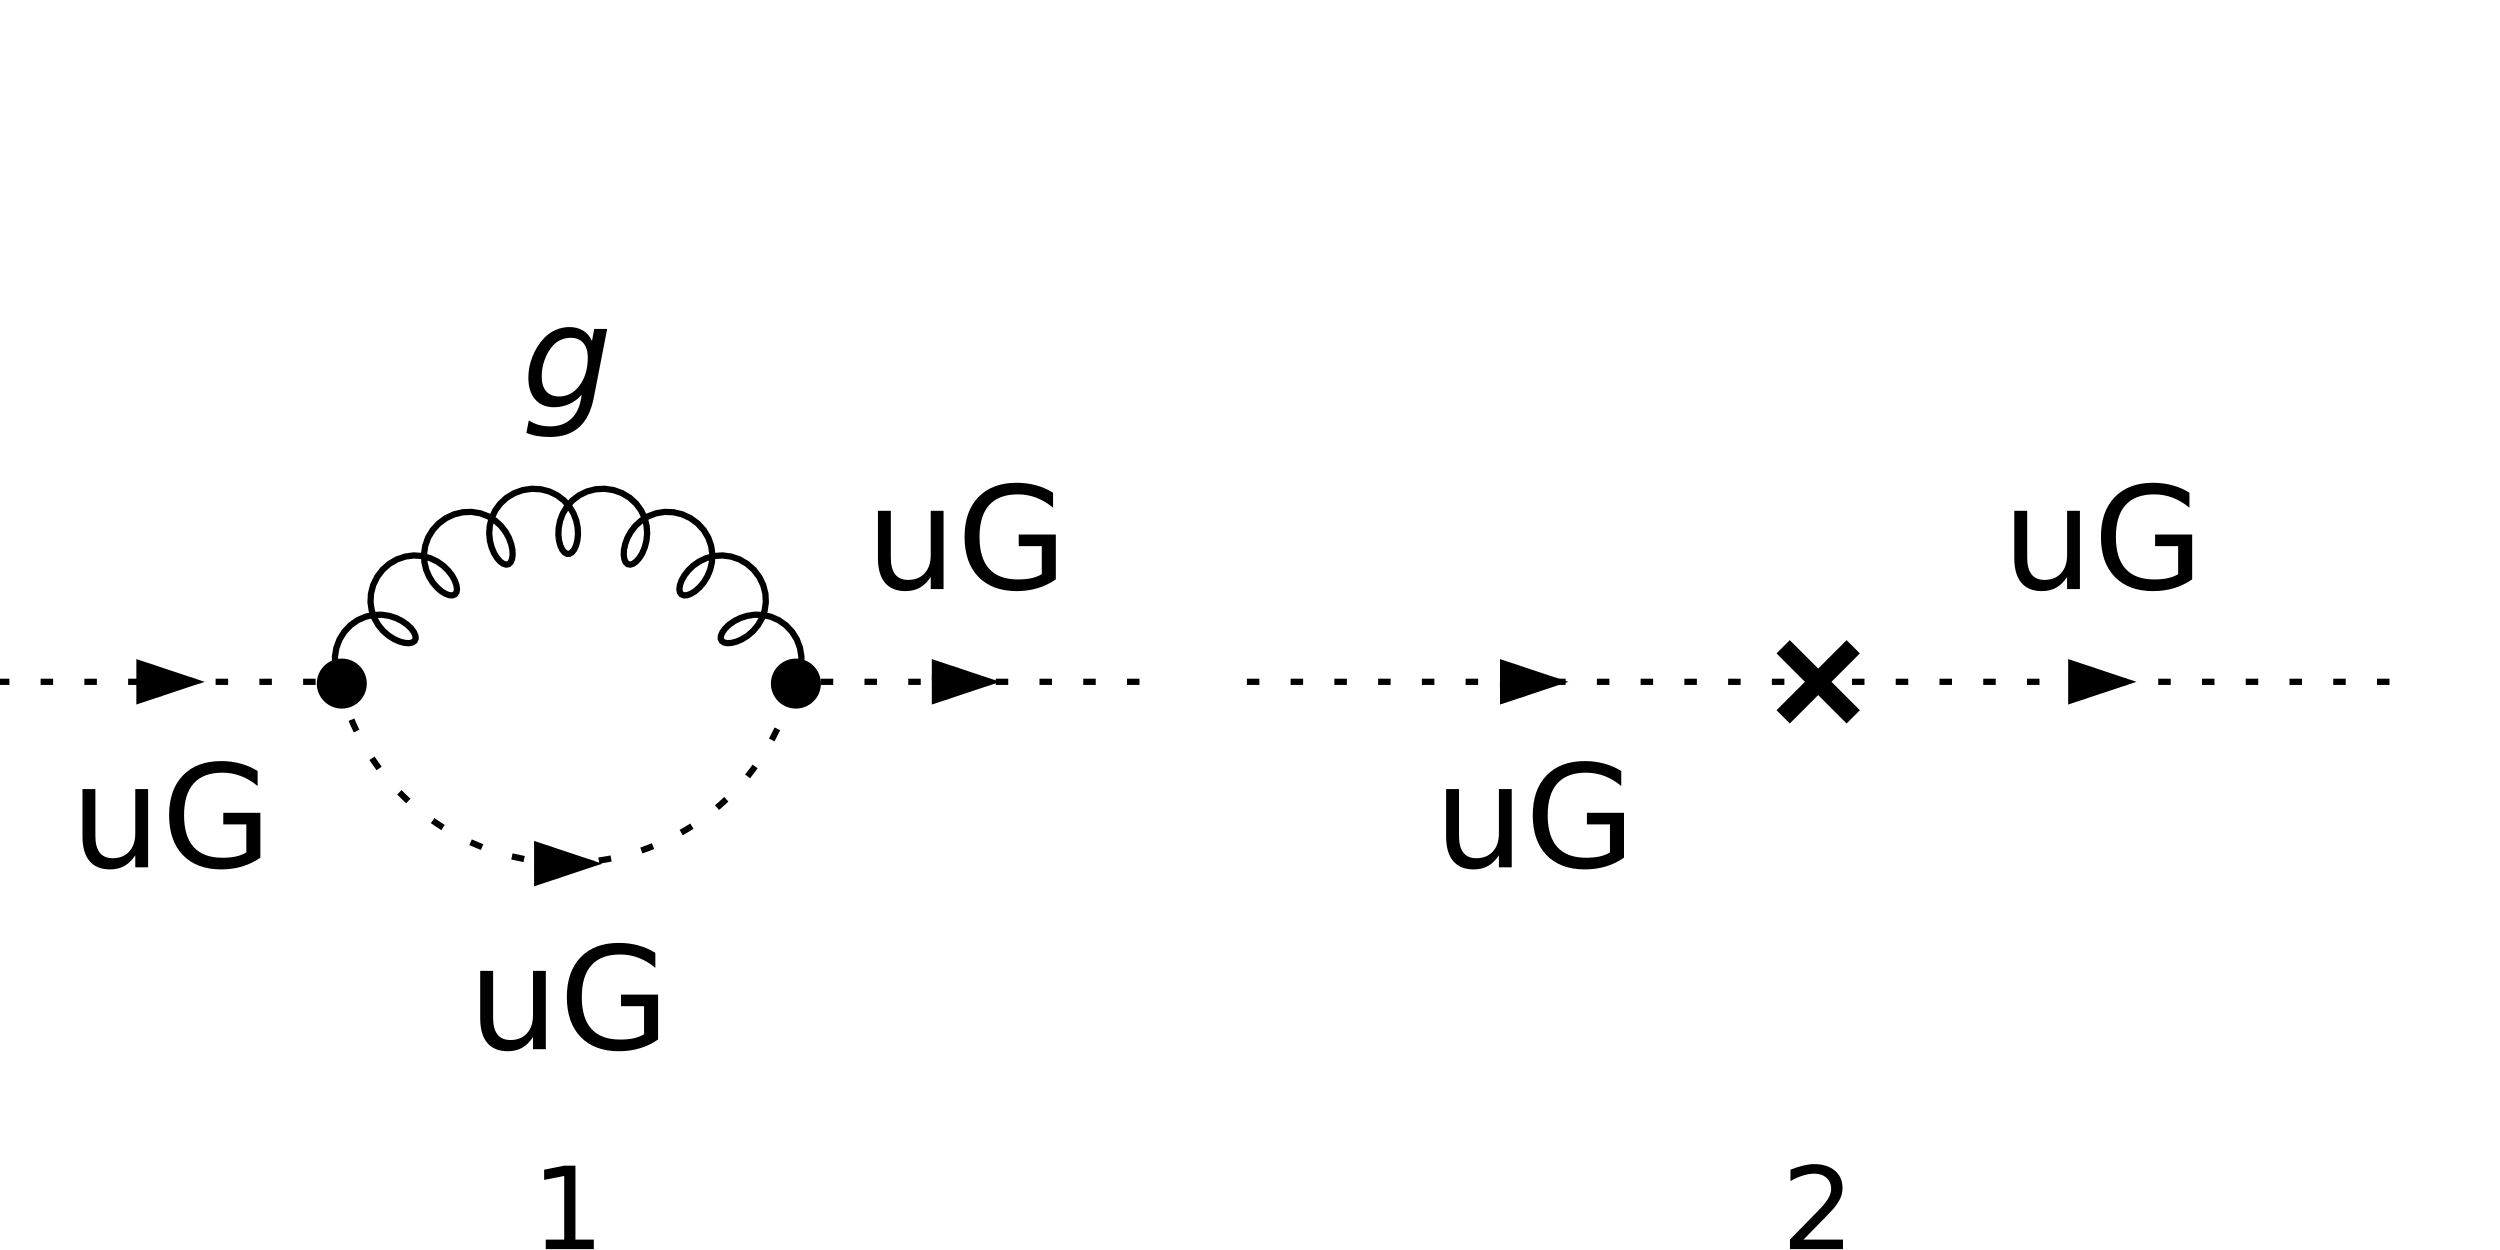 <?xml version="1.0" encoding="UTF-8"?>
<svg xmlns="http://www.w3.org/2000/svg" xmlns:xlink="http://www.w3.org/1999/xlink" width="512pt" height="256pt" viewBox="0 0 512 256" version="1.1">
<defs>
<g>
<symbol overflow="visible" id="glyph0-0">
<path style="stroke:none;" d="M 1.453 5.188 L 1.453 -20.672 L 16.125 -20.672 L 16.125 5.188 Z M 3.109 3.547 L 14.5 3.547 L 14.5 -19.031 L 3.109 -19.031 Z M 3.109 3.547 "/>
</symbol>
<symbol overflow="visible" id="glyph0-1">
<path style="stroke:none;" d="M 2.484 -6.328 L 2.484 -16.031 L 5.125 -16.031 L 5.125 -6.438 C 5.125 -4.914 5.422 -3.773 6.016 -3.016 C 6.609 -2.254 7.492 -1.875 8.672 -1.875 C 10.098 -1.875 11.223 -2.328 12.047 -3.234 C 12.879 -4.141 13.297 -5.379 13.297 -6.953 L 13.297 -16.031 L 15.922 -16.031 L 15.922 0 L 13.297 0 L 13.297 -2.469 C 12.648 -1.488 11.906 -0.758 11.062 -0.281 C 10.219 0.188 9.238 0.422 8.125 0.422 C 6.281 0.422 4.879 -0.148 3.922 -1.297 C 2.961 -2.441 2.484 -4.117 2.484 -6.328 Z M 2.484 -6.328 "/>
</symbol>
<symbol overflow="visible" id="glyph0-2">
<path style="stroke:none;" d="M 17.453 -3.047 L 17.453 -8.797 L 12.734 -8.797 L 12.734 -11.172 L 20.328 -11.172 L 20.328 -1.984 C 19.203 -1.191 17.969 -0.594 16.625 -0.188 C 15.281 0.219 13.844 0.422 12.312 0.422 C 8.969 0.422 6.352 -0.551 4.469 -2.5 C 2.582 -4.457 1.641 -7.18 1.641 -10.672 C 1.641 -14.16 2.582 -16.879 4.469 -18.828 C 6.352 -20.785 8.969 -21.766 12.312 -21.766 C 13.707 -21.766 15.031 -21.594 16.281 -21.25 C 17.539 -20.906 18.703 -20.398 19.766 -19.734 L 19.766 -16.656 C 18.691 -17.562 17.551 -18.242 16.344 -18.703 C 15.145 -19.16 13.883 -19.391 12.562 -19.391 C 9.945 -19.391 7.984 -18.656 6.672 -17.188 C 5.359 -15.727 4.703 -13.555 4.703 -10.672 C 4.703 -7.785 5.359 -5.613 6.672 -4.156 C 7.984 -2.695 9.945 -1.969 12.562 -1.969 C 13.582 -1.969 14.492 -2.051 15.297 -2.219 C 16.098 -2.395 16.816 -2.672 17.453 -3.047 Z M 17.453 -3.047 "/>
</symbol>
<symbol overflow="visible" id="glyph1-0">
<path style="stroke:none;" d="M 1.453 5.188 L 1.453 -20.672 L 16.125 -20.672 L 16.125 5.188 Z M 3.109 3.547 L 14.5 3.547 L 14.5 -19.031 L 3.109 -19.031 Z M 3.109 3.547 "/>
</symbol>
<symbol overflow="visible" id="glyph1-1">
<path style="stroke:none;" d="M 17.484 -16.031 L 14.75 -1.984 C 14.227 0.734 13.223 2.758 11.734 4.094 C 10.254 5.426 8.258 6.094 5.75 6.094 C 4.82 6.094 3.957 6.023 3.156 5.891 C 2.363 5.754 1.625 5.539 0.938 5.25 L 1.438 2.688 C 2.082 3.113 2.766 3.426 3.484 3.625 C 4.211 3.82 4.988 3.922 5.812 3.922 C 7.477 3.922 8.848 3.461 9.922 2.547 C 11.004 1.641 11.719 0.332 12.062 -1.375 L 12.281 -2.578 C 11.551 -1.734 10.695 -1.094 9.719 -0.656 C 8.75 -0.219 7.703 0 6.578 0 C 4.953 0 3.672 -0.535 2.734 -1.609 C 1.805 -2.68 1.344 -4.16 1.344 -6.047 C 1.344 -7.523 1.625 -8.973 2.188 -10.391 C 2.75 -11.805 3.539 -13.062 4.562 -14.156 C 5.238 -14.883 6.031 -15.441 6.938 -15.828 C 7.844 -16.223 8.785 -16.422 9.766 -16.422 C 10.848 -16.422 11.789 -16.172 12.594 -15.672 C 13.395 -15.172 13.988 -14.461 14.375 -13.547 L 14.828 -16.031 Z M 13.516 -10.156 C 13.516 -11.445 13.207 -12.445 12.594 -13.156 C 11.988 -13.863 11.125 -14.219 10 -14.219 C 9.301 -14.219 8.633 -14.078 8 -13.797 C 7.375 -13.523 6.836 -13.141 6.391 -12.641 C 5.66 -11.816 5.094 -10.848 4.688 -9.734 C 4.281 -8.629 4.078 -7.484 4.078 -6.297 C 4.078 -4.984 4.383 -3.973 5 -3.266 C 5.613 -2.555 6.5 -2.203 7.656 -2.203 C 9.332 -2.203 10.727 -2.957 11.844 -4.469 C 12.957 -5.988 13.516 -7.883 13.516 -10.156 Z M 13.516 -10.156 "/>
</symbol>
<symbol overflow="visible" id="glyph2-0">
<path style="stroke:none;" d="M 1.172 4.141 L 1.172 -16.531 L 12.891 -16.531 L 12.891 4.141 Z M 2.484 2.844 L 11.594 2.844 L 11.594 -15.219 L 2.484 -15.219 Z M 2.484 2.844 "/>
</symbol>
<symbol overflow="visible" id="glyph2-1">
<path style="stroke:none;" d="M 2.906 -1.953 L 6.688 -1.953 L 6.688 -14.984 L 2.578 -14.172 L 2.578 -16.266 L 6.672 -17.094 L 8.984 -17.094 L 8.984 -1.953 L 12.75 -1.953 L 12.75 0 L 2.906 0 Z M 2.906 -1.953 "/>
</symbol>
<symbol overflow="visible" id="glyph2-2">
<path style="stroke:none;" d="M 4.5 -1.953 L 12.578 -1.953 L 12.578 0 L 1.719 0 L 1.719 -1.953 C 2.594 -2.859 3.785 -4.078 5.297 -5.609 C 6.816 -7.141 7.773 -8.125 8.172 -8.562 C 8.91 -9.395 9.426 -10.098 9.719 -10.672 C 10.008 -11.254 10.156 -11.82 10.156 -12.375 C 10.156 -13.281 9.836 -14.02 9.203 -14.594 C 8.566 -15.164 7.734 -15.453 6.703 -15.453 C 5.984 -15.453 5.219 -15.328 4.406 -15.078 C 3.602 -14.828 2.742 -14.445 1.828 -13.938 L 1.828 -16.266 C 2.766 -16.641 3.633 -16.922 4.438 -17.109 C 5.25 -17.305 5.992 -17.406 6.672 -17.406 C 8.441 -17.406 9.852 -16.961 10.906 -16.078 C 11.957 -15.191 12.484 -14.008 12.484 -12.531 C 12.484 -11.82 12.348 -11.148 12.078 -10.516 C 11.816 -9.891 11.344 -9.148 10.656 -8.297 C 10.457 -8.078 9.848 -7.438 8.828 -6.375 C 7.805 -5.32 6.363 -3.848 4.5 -1.953 Z M 4.5 -1.953 "/>
</symbol>
</g>
</defs>
<g id="surface52">
<path style="fill:none;stroke-width:1.28;stroke-linecap:square;stroke-linejoin:miter;stroke:rgb(0%,0%,0%);stroke-opacity:1;stroke-dasharray:1.28,7.68;stroke-miterlimit:3.25;" d="M 66 143.637 L 135.816 143.637 " transform="matrix(1,0,0,1,-66,-4)"/>
<path style="fill-rule:nonzero;fill:rgb(0%,0%,0%);fill-opacity:1;stroke-width:0.03;stroke-linecap:square;stroke-linejoin:miter;stroke:rgb(0%,0%,0%);stroke-opacity:1;stroke-dasharray:1.28,7.68;stroke-miterlimit:3.25;" d="M 107.891 143.637 L 93.926 148.289 L 93.926 138.98 Z M 107.891 143.637 " transform="matrix(1,0,0,1,-66,-4)"/>
<g style="fill:rgb(0%,0%,0%);fill-opacity:1;">
  <use xlink:href="#glyph0-1" x="14.409" y="177.635"/>
  <use xlink:href="#glyph0-2" x="32.994" y="177.635"/>
</g>
<path style="fill:none;stroke-width:1.28;stroke-linecap:square;stroke-linejoin:miter;stroke:rgb(0%,0%,0%);stroke-opacity:1;stroke-dasharray:1.28,7.68;stroke-miterlimit:3.25;" d="M 298.727 143.637 L 228.91 143.637 " transform="matrix(1,0,0,1,-66,-4)"/>
<path style="fill-rule:nonzero;fill:rgb(0%,0%,0%);fill-opacity:1;stroke-width:0.03;stroke-linecap:square;stroke-linejoin:miter;stroke:rgb(0%,0%,0%);stroke-opacity:1;stroke-dasharray:1.28,7.68;stroke-miterlimit:3.25;" d="M 270.801 143.637 L 256.836 138.98 L 256.836 148.289 Z M 270.801 143.637 " transform="matrix(1,0,0,1,-66,-4)"/>
<g style="fill:rgb(0%,0%,0%);fill-opacity:1;">
  <use xlink:href="#glyph0-1" x="177.318" y="120.638"/>
  <use xlink:href="#glyph0-2" x="195.903" y="120.638"/>
</g>
<path style="fill:none;stroke-width:1.28;stroke-linecap:square;stroke-linejoin:miter;stroke:rgb(0%,0%,0%);stroke-opacity:1;stroke-dasharray:1.28,7.68;stroke-miterlimit:3.25;" d="M 135.453 143.473 C 138.648 157.672 148.148 169.637 161.254 175.965 C 174.363 182.293 189.637 182.293 202.746 175.965 C 215.852 169.637 225.352 157.672 228.547 143.473 " transform="matrix(1,0,0,1,-66,-4)"/>
<path style="fill-rule:nonzero;fill:rgb(0%,0%,0%);fill-opacity:1;stroke-width:0.03;stroke-linecap:square;stroke-linejoin:miter;stroke:rgb(0%,0%,0%);stroke-opacity:1;stroke-dasharray:1.28,7.68;stroke-miterlimit:3.25;" d="M 189.344 180.871 L 175.383 185.527 L 175.383 176.219 Z M 189.344 180.871 " transform="matrix(1,0,0,1,-66,-4)"/>
<g style="fill:rgb(0%,0%,0%);fill-opacity:1;">
  <use xlink:href="#glyph0-1" x="95.864" y="214.871"/>
  <use xlink:href="#glyph0-2" x="114.449" y="214.871"/>
</g>
<path style="fill:none;stroke-width:1.28;stroke-linecap:square;stroke-linejoin:miter;stroke:rgb(0%,0%,0%);stroke-opacity:1;stroke-miterlimit:3.25;" d="M 228.91 143.637 L 229.645 142.062 L 230.062 140.328 L 230.133 138.508 L 229.836 136.684 L 229.184 134.945 L 228.207 133.379 L 226.953 132.051 L 225.488 131.02 L 223.895 130.316 L 222.242 129.945 L 220.605 129.891 L 219.043 130.121 L 217.617 130.578 L 216.367 131.207 L 215.324 131.941 L 214.512 132.719 L 213.953 133.488 L 213.648 134.195 L 213.605 134.801 L 213.824 135.273 L 214.285 135.586 L 214.973 135.723 L 215.848 135.664 L 216.871 135.395 L 217.988 134.906 L 219.133 134.184 L 220.238 133.227 L 221.23 132.039 L 222.035 130.641 L 222.594 129.062 L 222.844 127.355 L 222.754 125.59 L 222.305 123.832 L 221.504 122.176 L 220.383 120.695 L 218.992 119.469 L 217.406 118.551 L 215.699 117.977 L 213.957 117.754 L 212.254 117.875 L 210.656 118.301 L 209.215 118.98 L 207.969 119.852 L 206.941 120.844 L 206.145 121.883 L 205.578 122.906 L 205.246 123.848 L 205.137 124.66 L 205.246 125.297 L 205.559 125.727 L 206.055 125.93 L 206.711 125.895 L 207.492 125.609 L 208.352 125.078 L 209.238 124.305 L 210.098 123.301 L 210.852 122.082 L 211.445 120.676 L 211.805 119.117 L 211.883 117.461 L 211.637 115.77 L 211.051 114.109 L 210.125 112.566 L 208.887 111.207 L 207.391 110.113 L 205.707 109.332 L 203.918 108.902 L 202.109 108.836 L 200.363 109.125 L 198.754 109.734 L 197.336 110.609 L 196.141 111.691 L 195.195 112.906 L 194.492 114.184 L 194.031 115.445 L 193.785 116.629 L 193.742 117.676 L 193.871 118.531 L 194.148 119.16 L 194.559 119.535 L 195.07 119.633 L 195.66 119.453 L 196.293 118.996 L 196.934 118.273 L 197.531 117.309 L 198.031 116.125 L 198.387 114.766 L 198.535 113.27 L 198.426 111.691 L 198.027 110.098 L 197.312 108.559 L 196.281 107.148 L 194.961 105.938 L 193.395 104.992 L 191.652 104.371 L 189.816 104.102 L 187.973 104.203 L 186.211 104.656 L 184.609 105.438 L 183.23 106.488 L 182.113 107.746 L 181.277 109.141 L 180.719 110.602 L 180.426 112.051 L 180.355 113.426 L 180.48 114.668 L 180.758 115.727 L 181.141 116.555 L 181.602 117.125 L 182.105 117.418 L 182.621 117.418 L 183.125 117.125 L 183.586 116.555 L 183.973 115.727 L 184.246 114.668 L 184.371 113.426 L 184.305 112.051 L 184.008 110.602 L 183.449 109.141 L 182.613 107.746 L 181.496 106.488 L 180.117 105.438 L 178.516 104.656 L 176.754 104.203 L 174.91 104.102 L 173.074 104.371 L 171.332 104.992 L 169.766 105.938 L 168.445 107.148 L 167.414 108.559 L 166.699 110.098 L 166.301 111.691 L 166.191 113.27 L 166.34 114.766 L 166.695 116.125 L 167.199 117.309 L 167.797 118.273 L 168.434 118.996 L 169.066 119.453 L 169.656 119.633 L 170.168 119.535 L 170.578 119.16 L 170.859 118.531 L 170.984 117.676 L 170.941 116.629 L 170.695 115.445 L 170.234 114.184 L 169.535 112.906 L 168.586 111.691 L 167.395 110.609 L 165.973 109.734 L 164.363 109.125 L 162.617 108.836 L 160.809 108.902 L 159.02 109.332 L 157.336 110.113 L 155.84 111.207 L 154.605 112.566 L 153.676 114.109 L 153.09 115.77 L 152.844 117.461 L 152.922 119.117 L 153.281 120.676 L 153.875 122.082 L 154.633 123.301 L 155.488 124.305 L 156.375 125.078 L 157.238 125.609 L 158.016 125.895 L 158.672 125.93 L 159.168 125.727 L 159.48 125.297 L 159.59 124.66 L 159.48 123.848 L 159.148 122.906 L 158.586 121.883 L 157.785 120.844 L 156.758 119.852 L 155.512 118.98 L 154.07 118.301 L 152.473 117.875 L 150.77 117.754 L 149.027 117.977 L 147.32 118.551 L 145.734 119.469 L 144.348 120.695 L 143.227 122.176 L 142.422 123.832 L 141.973 125.59 L 141.883 127.355 L 142.133 129.062 L 142.691 130.641 L 143.496 132.039 L 144.488 133.227 L 145.594 134.184 L 146.738 134.906 L 147.855 135.395 L 148.879 135.664 L 149.754 135.723 L 150.441 135.586 L 150.902 135.273 L 151.121 134.801 L 151.078 134.195 L 150.777 133.488 L 150.215 132.719 L 149.402 131.941 L 148.359 131.207 L 147.109 130.578 L 145.684 130.121 L 144.125 129.891 L 142.484 129.945 L 140.832 130.316 L 139.238 131.02 L 137.777 132.051 L 136.523 133.379 L 135.543 134.945 L 134.891 136.684 L 134.594 138.508 L 134.664 140.328 L 135.082 142.062 L 135.816 143.637 " transform="matrix(1,0,0,1,-66,-4)"/>
<g style="fill:rgb(0%,0%,0%);fill-opacity:1;">
  <use xlink:href="#glyph1-1" x="106.864" y="83.401"/>
</g>
<path style=" stroke:none;fill-rule:evenodd;fill:rgb(0%,0%,0%);fill-opacity:1;" d="M 75.121 140 C 75.121 138.641 74.582 137.34 73.621 136.379 C 72.66 135.418 71.359 134.879 70 134.879 C 68.641 134.879 67.34 135.418 66.379 136.379 C 65.418 137.34 64.879 138.641 64.879 140 C 64.879 141.359 65.418 142.66 66.379 143.621 C 67.34 144.582 68.641 145.121 70 145.121 C 71.359 145.121 72.66 144.582 73.621 143.621 C 74.582 142.66 75.121 141.359 75.121 140 Z M 75.121 140 "/>
<path style=" stroke:none;fill-rule:evenodd;fill:rgb(0%,0%,0%);fill-opacity:1;" d="M 168.121 140 C 168.121 138.641 167.582 137.34 166.621 136.379 C 165.66 135.418 164.359 134.879 163 134.879 C 161.641 134.879 160.34 135.418 159.379 136.379 C 158.418 137.34 157.879 138.641 157.879 140 C 157.879 141.359 158.418 142.66 159.379 143.621 C 160.34 144.582 161.641 145.121 163 145.121 C 164.359 145.121 165.66 144.582 166.621 143.621 C 167.582 142.66 168.121 141.359 168.121 140 Z M 168.121 140 "/>
<g style="fill:rgb(0%,0%,0%);fill-opacity:1;">
  <use xlink:href="#glyph2-1" x="108.864" y="255.818"/>
</g>
<path style="fill:none;stroke-width:1.28;stroke-linecap:square;stroke-linejoin:miter;stroke:rgb(0%,0%,0%);stroke-opacity:1;stroke-dasharray:1.28,7.68;stroke-miterlimit:3.25;" d="M 322 143.637 L 438.363 143.637 " transform="matrix(1,0,0,1,-66,-4)"/>
<path style="fill-rule:nonzero;fill:rgb(0%,0%,0%);fill-opacity:1;stroke-width:0.03;stroke-linecap:square;stroke-linejoin:miter;stroke:rgb(0%,0%,0%);stroke-opacity:1;stroke-dasharray:1.28,7.68;stroke-miterlimit:3.25;" d="M 387.164 143.637 L 373.199 148.289 L 373.199 138.98 Z M 387.164 143.637 " transform="matrix(1,0,0,1,-66,-4)"/>
<g style="fill:rgb(0%,0%,0%);fill-opacity:1;">
  <use xlink:href="#glyph0-1" x="293.682" y="177.635"/>
  <use xlink:href="#glyph0-2" x="312.267" y="177.635"/>
</g>
<path style="fill:none;stroke-width:1.28;stroke-linecap:square;stroke-linejoin:miter;stroke:rgb(0%,0%,0%);stroke-opacity:1;stroke-dasharray:1.28,7.68;stroke-miterlimit:3.25;" d="M 554.727 143.637 L 438.363 143.637 " transform="matrix(1,0,0,1,-66,-4)"/>
<path style="fill-rule:nonzero;fill:rgb(0%,0%,0%);fill-opacity:1;stroke-width:0.03;stroke-linecap:square;stroke-linejoin:miter;stroke:rgb(0%,0%,0%);stroke-opacity:1;stroke-dasharray:1.28,7.68;stroke-miterlimit:3.25;" d="M 503.527 143.637 L 489.562 138.98 L 489.562 148.289 Z M 503.527 143.637 " transform="matrix(1,0,0,1,-66,-4)"/>
<g style="fill:rgb(0%,0%,0%);fill-opacity:1;">
  <use xlink:href="#glyph0-1" x="410.045" y="120.638"/>
  <use xlink:href="#glyph0-2" x="428.63" y="120.638"/>
</g>
<path style="fill:none;stroke-width:3.84;stroke-linecap:square;stroke-linejoin:miter;stroke:rgb(0%,0%,0%);stroke-opacity:1;stroke-miterlimit:3.25;" d="M 432.547 149.453 L 444.184 137.816 " transform="matrix(1,0,0,1,-66,-4)"/>
<path style="fill:none;stroke-width:3.84;stroke-linecap:square;stroke-linejoin:miter;stroke:rgb(0%,0%,0%);stroke-opacity:1;stroke-miterlimit:3.25;" d="M 432.547 137.816 L 444.184 149.453 " transform="matrix(1,0,0,1,-66,-4)"/>
<g style="fill:rgb(0%,0%,0%);fill-opacity:1;">
  <use xlink:href="#glyph2-2" x="364.864" y="255.818"/>
</g>
</g>
</svg>

